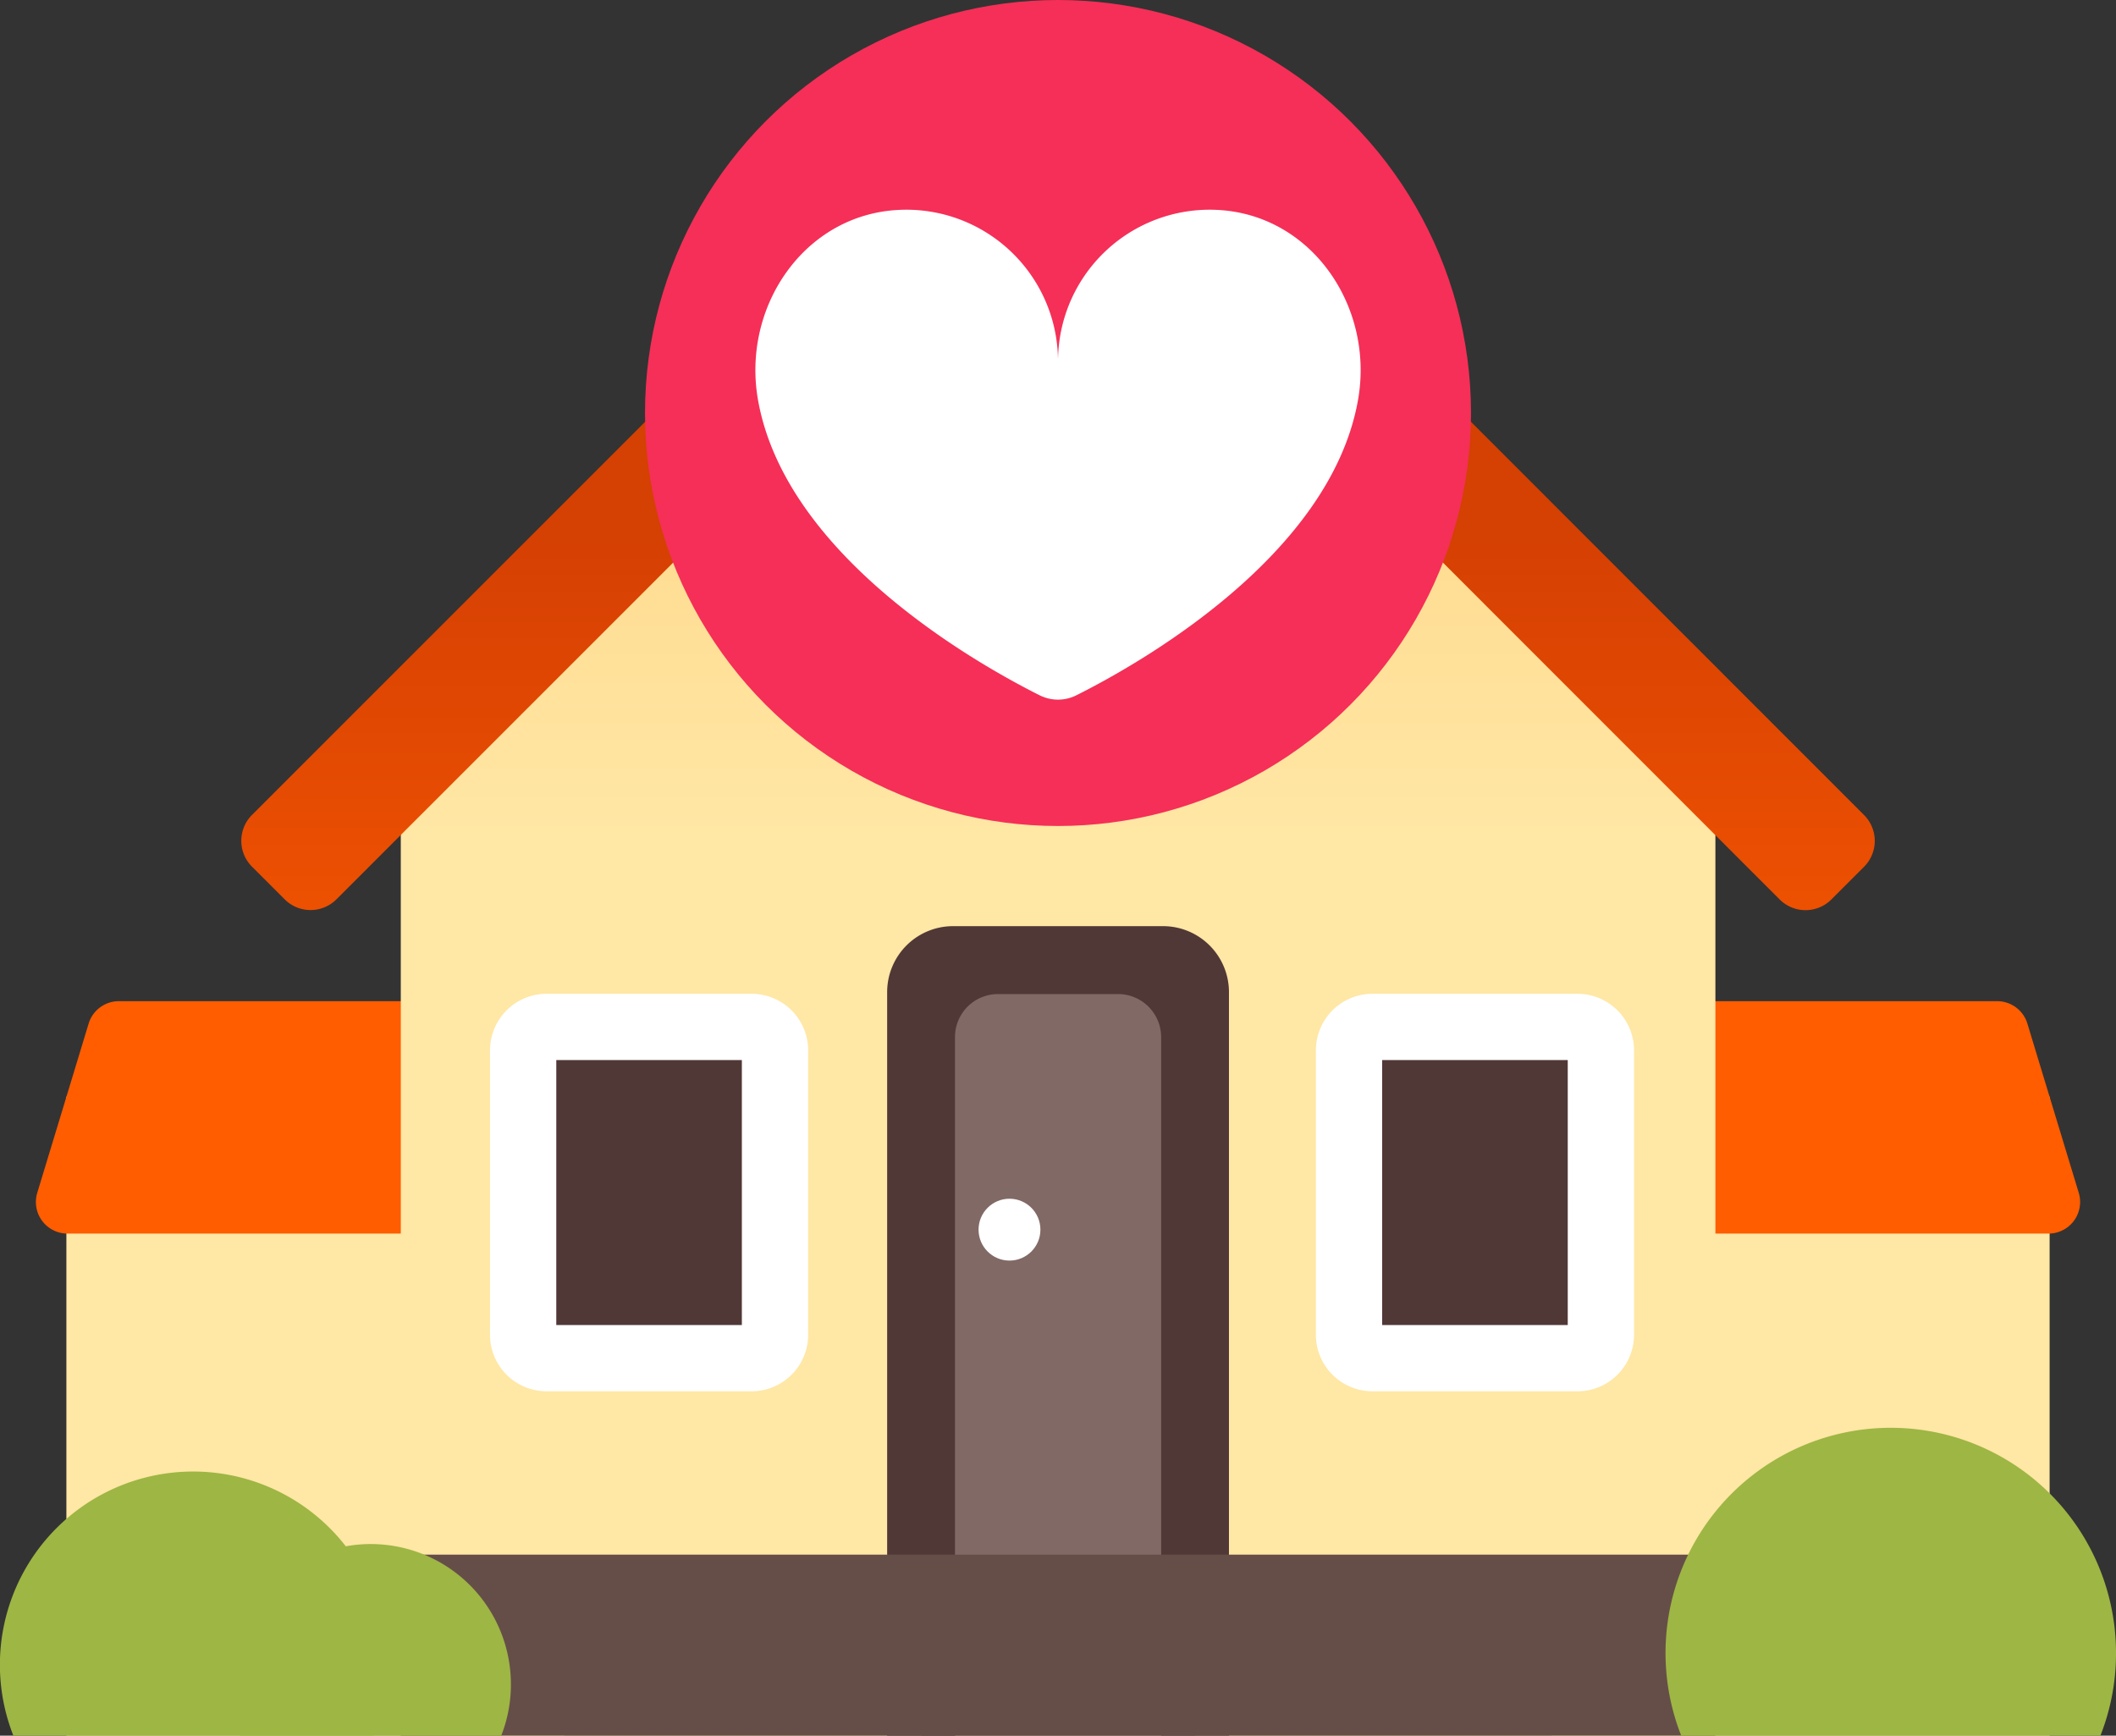 <svg id="_003-heart" data-name="003-heart" xmlns="http://www.w3.org/2000/svg" xmlns:xlink="http://www.w3.org/1999/xlink" width="169.492" height="139.023" viewBox="0 0 169.492 139.023">
  <rect x="0" y="0" width="169.492" height="139.023" fill="#333333" stroke="none"/>
  <defs>
    <style>
      .cls-1 {
        fill: url(#linear-gradient);
      }

      .cls-2 {
        fill: url(#linear-gradient-2);
      }

      .cls-3 {
        fill: url(#linear-gradient-3);
      }

      .cls-4 {
        fill: none;
      }

      .cls-5 {
        fill: url(#linear-gradient-4);
      }

      .cls-6 {
        fill: url(#linear-gradient-5);
      }

      .cls-7 {
        fill: #503837;
      }

      .cls-8 {
        fill: #fff;
      }

      .cls-9 {
        fill: url(#linear-gradient-6);
      }

      .cls-10 {
        fill: url(#linear-gradient-7);
      }

      .cls-11 {
        fill: #816965;
      }

      .cls-12 {
        fill: #654e48;
      }

      .cls-13 {
        fill: url(#linear-gradient-8);
      }

      .cls-14 {
        fill: url(#linear-gradient-9);
      }

      .cls-15 {
        fill: url(#linear-gradient-10);
      }

      .cls-16 {
        fill: #f52f57;
      }
    </style>
    <linearGradient id="linear-gradient" x1="0.496" y1="-0.818" x2="0.496" y2="-1.703" gradientUnits="objectBoundingBox">
      <stop offset="0" stop-color="#ffe7a5"/>
      <stop offset="0.966" stop-color="#ffbf5c"/>
    </linearGradient>
    <linearGradient id="linear-gradient-2" x1="0.496" y1="-1.209" x2="0.496" y2="-2.094" gradientUnits="objectBoundingBox">
      <stop offset="0" stop-color="#ff5d00"/>
      <stop offset="1" stop-color="#d54003"/>
    </linearGradient>
    <linearGradient id="linear-gradient-3" x1="0.484" y1="-0.818" x2="0.484" y2="-1.703" xlink:href="#linear-gradient"/>
    <linearGradient id="linear-gradient-4" x1="0.486" y1="-1.209" x2="0.486" y2="-2.094" xlink:href="#linear-gradient-2"/>
    <linearGradient id="linear-gradient-5" x1="0.496" y1="0.465" x2="0.496" y2="-0.24" gradientUnits="objectBoundingBox">
      <stop offset="0" stop-color="#ffe7a5"/>
      <stop offset="0.966" stop-color="#ffbf5c"/>
      <stop offset="1" stop-color="#db9e36"/>
    </linearGradient>
    <linearGradient id="linear-gradient-6" x1="0.497" y1="1.328" x2="0.497" y2="0.573" xlink:href="#linear-gradient-2"/>
    <linearGradient id="linear-gradient-7" x1="0.782" y1="1.14" x2="0.331" y2="1.523" gradientUnits="objectBoundingBox">
      <stop offset="0" stop-color="#d54003" stop-opacity="0"/>
      <stop offset="1" stop-color="#a40002"/>
    </linearGradient>
    <linearGradient id="linear-gradient-8" x1="0.215" y1="-4.787" x2="0.83" y2="-5.687" gradientUnits="objectBoundingBox">
      <stop offset="0" stop-color="#9eb644"/>
      <stop offset="1" stop-color="#738611"/>
    </linearGradient>
    <linearGradient id="linear-gradient-9" x1="0.211" y1="-7.251" x2="0.826" y2="-8.151" xlink:href="#linear-gradient-8"/>
    <linearGradient id="linear-gradient-10" x1="0.201" y1="-3.862" x2="0.816" y2="-4.762" xlink:href="#linear-gradient-8"/>
  </defs>
  <rect id="Rectangle_68" data-name="Rectangle 68" class="cls-1" width="39.881" height="51.18" transform="translate(5.317 87.843)"/>
  <path id="Path_956" data-name="Path 956" class="cls-2" d="M52.669,306.893H11.216a2.531,2.531,0,0,1-2.422-3.266l4.113-13.55a2.53,2.53,0,0,1,2.422-1.8h37.34v18.611Z" transform="translate(-5.809 -208.084)"/>
  <rect id="Rectangle_69" data-name="Rectangle 69" class="cls-3" width="39.881" height="51.18" transform="translate(124.294 87.843)"/>
  <path id="Path_957" data-name="Path 957" class="cls-4" d="M415.347,371.326l-26.795-26.795H375.467v40.2h39.88Z" transform="translate(-251.173 -245.712)"/>
  <path id="Path_958" data-name="Path 958" class="cls-5" d="M370.447,306.893H411.9a2.531,2.531,0,0,0,2.422-3.266l-4.113-13.55a2.53,2.53,0,0,0-2.422-1.8H370.447Z" transform="translate(-247.814 -208.084)"/>
  <path id="Path_959" data-name="Path 959" class="cls-6" d="M202.278,114.063v81.063H96.978V114.063l52.65-52.969Z" transform="translate(-64.874 -56.104)"/>
  <path id="Path_960" data-name="Path 960" class="cls-4" d="M202.277,114.063v81.064H169.033L96.979,123.072v-9.01L149.628,61.1Z" transform="translate(-64.875 -56.105)"/>
  <path id="Path_961" data-name="Path 961" class="cls-4" d="M157.143,94.025a33.016,33.016,0,0,0,10.51,19.67l74.873,74.873V114.063l-52.65-52.969Z" transform="translate(-105.123 -56.104)"/>
  <path id="Path_962" data-name="Path 962" class="cls-4" d="M200.447,345.9h-51.5L120.641,317.59a4.53,4.53,0,0,1-2.076-3.8V291.006a4.535,4.535,0,0,1,4.528-4.528h16.426a4.532,4.532,0,0,1,3.8,2.076l-.123.1Z" transform="translate(-79.315 -206.877)"/>
  <path id="Path_963" data-name="Path 963" class="cls-7" d="M144.883,321.028H128.458a1.875,1.875,0,0,1-1.875-1.875v-22.78a1.875,1.875,0,0,1,1.875-1.875h16.424a1.875,1.875,0,0,1,1.875,1.875v22.78A1.875,1.875,0,0,1,144.883,321.028Z" transform="translate(-84.679 -212.241)"/>
  <path id="Path_964" data-name="Path 964" class="cls-8" d="M139.518,318.319H123.094a4.535,4.535,0,0,1-4.53-4.53v-22.78a4.535,4.535,0,0,1,4.53-4.53h16.424a4.535,4.535,0,0,1,4.53,4.53v22.78A4.535,4.535,0,0,1,139.518,318.319Zm-15.645-5.309h14.866V291.788H123.874Z" transform="translate(-79.315 -206.878)"/>
  <path id="Path_965" data-name="Path 965" class="cls-4" d="M350.4,295.876V345.9h-1.616L320.475,317.59a4.525,4.525,0,0,1-2.08-3.8V291.006a4.535,4.535,0,0,1,4.532-4.528h16.422a4.532,4.532,0,0,1,3.8,2.076l.065.051-.044.047Z" transform="translate(-212.994 -206.877)"/>
  <path id="Path_966" data-name="Path 966" class="cls-7" d="M344.717,321.028H328.292a1.875,1.875,0,0,1-1.875-1.875v-22.78a1.875,1.875,0,0,1,1.875-1.875h16.424a1.875,1.875,0,0,1,1.875,1.875v22.78A1.875,1.875,0,0,1,344.717,321.028Z" transform="translate(-218.36 -212.241)"/>
  <path id="Path_967" data-name="Path 967" class="cls-8" d="M339.353,318.319H322.929a4.535,4.535,0,0,1-4.53-4.53v-22.78a4.535,4.535,0,0,1,4.53-4.53h16.424a4.535,4.535,0,0,1,4.53,4.53v22.78A4.535,4.535,0,0,1,339.353,318.319Zm-15.646-5.309h14.866V291.788H323.708Z" transform="translate(-212.996 -206.878)"/>
  <path id="Path_968" data-name="Path 968" class="cls-9" d="M188.36,116.478,126.972,55.07a4.48,4.48,0,0,0-6.336,0l-61.4,61.4a2.931,2.931,0,0,0,0,4.145l2.617,2.617a2.932,2.932,0,0,0,4.145,0L122.97,66.261a1.18,1.18,0,0,1,1.668,0L181.6,123.24a2.931,2.931,0,0,0,4.145,0l2.617-2.617A2.932,2.932,0,0,0,188.36,116.478Z" transform="translate(-39.05 -51.196)"/>
  <path id="Path_969" data-name="Path 969" class="cls-10" d="M259.191,55.07a4.466,4.466,0,0,0-3.168-1.312V65.915a1.176,1.176,0,0,1,.834.346l56.96,56.979a2.932,2.932,0,0,0,4.145,0l2.617-2.617a2.931,2.931,0,0,0,0-4.145Z" transform="translate(-171.269 -51.196)"/>
  <path id="Path_970" data-name="Path 970" class="cls-11" d="M222.877,340.444V282.919a4.594,4.594,0,0,1,4.594-4.594h12.757a4.594,4.594,0,0,1,4.594,4.594v57.524Z" transform="translate(-149.096 -201.423)"/>
  <path id="Path_971" data-name="Path 971" class="cls-7" d="M242.048,334.953h-5.434V279a3.453,3.453,0,0,0-3.443-3.443h-9.625A3.443,3.443,0,0,0,220.1,279v55.958h-5.434V275.4a5.284,5.284,0,0,1,5.284-5.284h16.811a5.284,5.284,0,0,1,5.284,5.284v59.552Z" transform="translate(-143.605 -195.933)"/>
  <circle id="Ellipse_24" data-name="Ellipse 24" class="cls-8" cx="2.477" cy="2.477" r="2.477" transform="translate(78.383 96.017)"/>
  <rect id="Rectangle_70" data-name="Rectangle 70" class="cls-12" width="105.305" height="14.497" transform="translate(32.101 124.523)"/>
  <path id="Path_972" data-name="Path 972" class="cls-13" d="M30.948,417.591a15.415,15.415,0,0,1-1.07,5.665H1.07a15.478,15.478,0,1,1,29.878-5.665Z" transform="translate(0 -284.235)"/>
  <path id="Path_973" data-name="Path 973" class="cls-14" d="M78.262,430.877a11.188,11.188,0,0,1-.776,4.109h-20.9a11.228,11.228,0,1,1,21.674-4.109Z" transform="translate(-37.337 -295.965)"/>
  <path id="Path_974" data-name="Path 974" class="cls-15" d="M439.1,409.575a17.977,17.977,0,0,1-1.247,6.6H404.271a18.042,18.042,0,1,1,34.829-6.6Z" transform="translate(-269.607 -277.157)"/>
  <circle id="Ellipse_25" data-name="Ellipse 25" class="cls-16" cx="33.081" cy="33.081" r="33.081" transform="translate(51.665 0)"/>
  <path id="Path_975" data-name="Path 975" class="cls-4" d="M240.1,113.046c0-.058,0-.115,0-.172l-12.269-12.269a11.558,11.558,0,0,0-8.052-3.827,12.15,12.15,0,0,0-11.986,7.876l-3.924-3.9a12.118,12.118,0,0,0-9.6-3.973c-7.574.369-12.6,7.777-11.27,15.242.938,5.264,4.2,9.837,8.031,13.557l20.275,20.275A33.086,33.086,0,0,0,240.1,113.046Z" transform="translate(-122.27 -79.965)"/>
  <path id="Path_976" data-name="Path 976" class="cls-8" d="M219.774,96.778a12.149,12.149,0,0,0-12.754,11.867c0,.015-.005.015-.006,0A12.15,12.15,0,0,0,194.26,96.778c-7.574.369-12.6,7.777-11.27,15.242,2.236,12.555,17.689,21.2,22.56,23.638a3.278,3.278,0,0,0,2.935,0c4.871-2.438,20.323-11.082,22.56-23.638C232.374,104.554,227.347,97.147,219.774,96.778Z" transform="translate(-122.27 -79.965)"/>
</svg>

